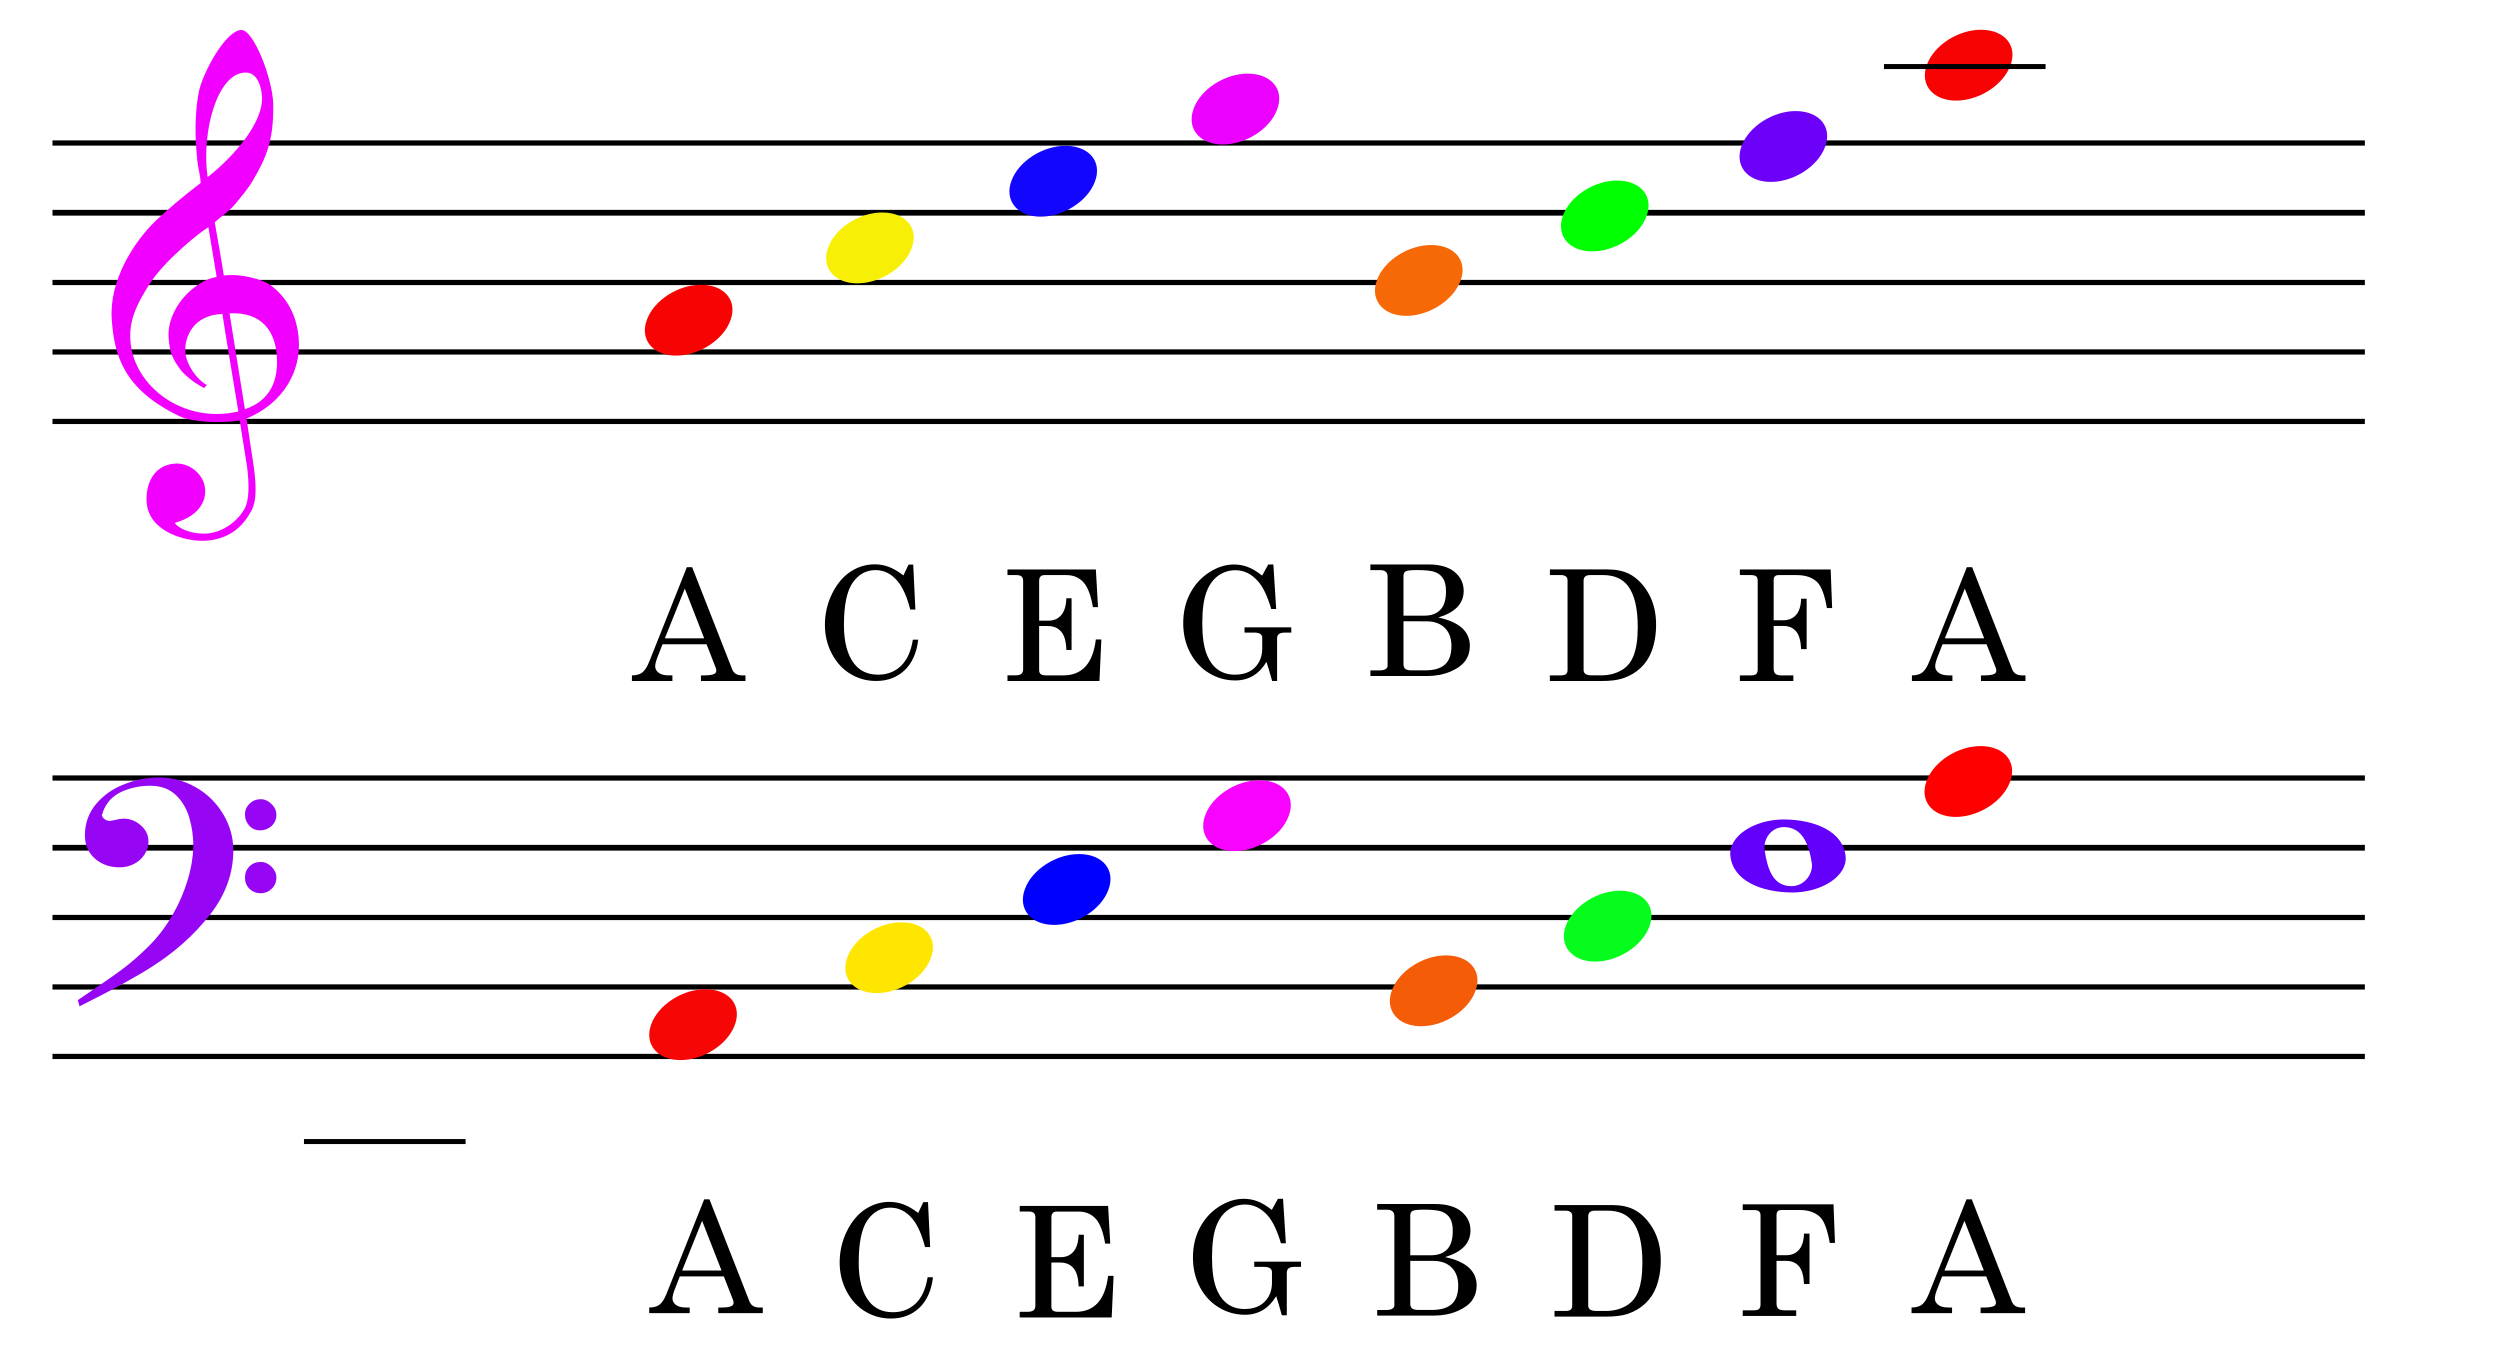 <?xml version="1.0" encoding="utf-8"?>
<!-- Generator: Adobe Illustrator 13.0.0, SVG Export Plug-In . SVG Version: 6.00 Build 14948)  -->
<!DOCTYPE svg PUBLIC "-//W3C//DTD SVG 1.0//EN" "http://www.w3.org/TR/2001/REC-SVG-20010904/DTD/svg10.dtd">
<svg version="1.0" id="Layer_1" xmlns="http://www.w3.org/2000/svg" xmlns:xlink="http://www.w3.org/1999/xlink" x="0px" y="0px"
	 width="500px" height="270px" viewBox="0 0 500 270" enable-background="new 0 0 500 270" xml:space="preserve">
<g id="Layer_1_1_">
</g>
<g id="Layer_2">
	<g id="Layer_2_1_">
		<g>
			<path d="M10.499,29.123v-1.044h462.473v1.044H10.499z M10.499,43.125v-1.153h462.473v1.153H10.499z M10.499,57.02v-1.044h462.473
				v1.044H10.499z M10.499,70.914V69.87h462.473v1.044H10.499z M10.499,84.809v-1.042h462.473v1.042H10.499z"/>
			<path fill="#F200FF" d="M35.969,83.271C24.656,77.888,22.844,70.97,22.35,63.884c-0.55-7.688,4.339-15.486,8.896-19.825
				c2.636-2.471,5.492-4.887,8.898-7.468c-0.111-1.922-0.55-2.692-0.77-5.437c-0.055-1.153-0.769-6.535,0.384-12.741
				C40.472,14.732,45.086,6.056,48.271,6c2.472-0.055,6.261,9.832,6.372,14.774c0.164,7.634-1.647,11.093-3.9,15.047
				c-1.153,1.978-2.361,3.351-3.625,4.889c-1.317,1.592-2.8,2.525-4.173,3.734c0,0,1.758,9.939,1.812,10.654
				c3.515-0.439,7.798,0.821,9.337,1.922c3.898,2.91,5.381,6.92,5.656,10.818c0.495,6.205-2.911,12.741-10.435,15.872
				c0,0,1.153,7.907,1.428,9.556c0.604,4.336,0.495,7.084-0.439,8.84c-1.592,2.966-4.173,5.711-9.171,6.043
				c-3.845,0.218-11.424-1.701-11.808-7.745c-0.221-3.57,1.373-7.413,5.71-7.687c2.636-0.22,5.767,1.977,5.986,5.106
				c0.22,2.692-1.537,5.493-6.095,6.756c0.714,0.989,2.855,2.146,5.931,2.146c3.185,0,6.479-2.146,8.073-4.998
				c0.989-1.867,0.878-5.219,0.495-8.293c-0.166-1.045-1.483-9.337-1.483-9.337C43.878,84.755,38.275,84.369,35.969,83.271z
				 M37.067,70.256c0.109,2.635,2.306,5.712,4.337,6.754c-0.273,0.166-0.548,0.605-0.548,0.605c-2.253-1.1-4.175-2.91-4.669-3.57
				c-1.592-2.14-2.251-3.349-2.471-6.59c-0.219-3.021,1.428-7.083,5.107-9.94c1.922-1.428,2.856-1.758,4.503-2.142l-1.647-9.94
				c-1.703,0.987-8.732,6.646-11.697,11.258c-2.636,4.12-4.229,7.415-3.9,11.479c0.659,9.172,10.709,16.696,21.583,14.115
				c0,0-3.24-19.497-3.187-19.497C38.495,63.005,36.902,67.62,37.067,70.256z M41.517,35.439
				c4.778-3.734,11.258-10.765,10.874-16.202c-0.109-1.701-0.823-4.777-3.295-4.723C43.438,14.569,40.251,26.375,41.517,35.439z
				 M48.985,81.844c6.317-2.142,6.592-7.579,6.372-10.82c-0.221-2.69-1.428-8.733-9.448-8.347L48.985,81.844z"/>
			<g>
				<path fill="#00FF18" d="M-203.6-131.262c4.669,0.055,7.25,3.243,5.767,7.14c-1.428,3.955-6.371,7.086-10.984,7.029
					c-4.612-0.052-7.193-3.295-5.712-7.191C-213.101-128.185-208.212-131.314-203.6-131.262z"/>
				<g>
					<path d="M-217.148-102.113h11.524c1.709,0,3.163,0.303,4.359,0.905c1.488,0.763,2.752,2.036,3.793,3.815
						c1.039,1.781,1.562,3.887,1.562,6.32c0,2.012-0.313,3.825-0.935,5.434c-0.473,1.238-1.2,2.32-2.181,3.244
						c-0.98,0.925-2.174,1.617-3.582,2.083c-1.056,0.34-2.464,0.513-4.224,0.513h-10.316v-1.126h2.117
						c0.537,0,0.905-0.085,1.113-0.253c0.208-0.174,0.31-0.439,0.31-0.803V-99.96c0-0.312-0.11-0.561-0.332-0.748
						c-0.225-0.186-0.531-0.277-0.923-0.277h-2.285V-102.113z M-209.088-100.984c-0.454,0-0.788,0.096-1.006,0.287
						c-0.216,0.188-0.323,0.476-0.323,0.859v17.811c0,0.36,0.125,0.637,0.377,0.819c0.251,0.187,0.681,0.28,1.284,0.28h1.904
						c1.703,0,3.191-0.438,4.471-1.312c0.836-0.584,1.47-1.404,1.904-2.463c0.593-1.428,0.892-3.398,0.892-5.915
						c0-3.724-0.649-6.45-1.949-8.18c-1.108-1.461-2.781-2.188-5.017-2.188h-2.537V-100.984z"/>
				</g>
			</g>
			<g>
				<path fill="#0C00FF" d="M-169.874-138.209c4.667,0.056,7.249,3.24,5.765,7.14c-1.426,3.954-6.37,7.084-10.982,7.031
					c-4.614-0.055-7.195-3.295-5.712-7.193C-179.375-135.133-174.488-138.264-169.874-138.209z"/>
				<g>
					<path d="M-181.599-102.113h17.672l0.429,7.536h-1.019c-0.402-2.378-1.039-4.04-1.909-4.985c-0.87-0.947-2.003-1.42-3.399-1.42
						h-4.374c-0.352,0-0.617,0.097-0.8,0.287c-0.181,0.189-0.271,0.481-0.271,0.875v7.955h1.916c1.027,0,1.857-0.367,2.495-1.101
						c0.639-0.731,0.984-1.859,1.034-3.377h1.044v10.325h-1.044c-0.05-1.707-0.4-2.928-1.049-3.666
						c-0.649-0.741-1.532-1.109-2.646-1.109h-1.75v8.873c0,0.323,0.109,0.568,0.325,0.742c0.216,0.171,0.575,0.253,1.078,0.253
						h3.454c3.753,0,5.913-2.396,6.486-7.187h1.1l-0.377,8.312H-181.6v-1.126h1.523c0.593,0,1.011-0.104,1.252-0.309
						c0.24-0.207,0.362-0.504,0.362-0.897V-99.82c0-0.395-0.107-0.685-0.318-0.875c-0.211-0.192-0.541-0.287-0.996-0.287h-1.823
						L-181.599-102.113L-181.599-102.113z"/>
				</g>
			</g>
			<g>
				<path fill="#8F00FF" d="M-135.809-145.156c4.669,0.055,7.25,3.241,5.767,7.14c-1.428,3.954-6.371,7.084-10.984,7.029
					c-4.612-0.053-7.193-3.295-5.712-7.191C-145.312-142.081-140.421-145.21-135.809-145.156z"/>
				<g>
					<path d="M-147.085-102.113h18.153l0.297,7.723h-1.046c-0.466-2.655-1.115-4.387-1.951-5.191c-0.958-0.936-2.324-1.4-4.099-1.4
						h-3.583c-0.354,0-0.608,0.082-0.772,0.248c-0.161,0.166-0.242,0.414-0.242,0.748v8.043h1.919c1.067,0,1.919-0.352,2.552-1.056
						c0.634-0.706,0.976-1.79,1.027-3.26h1.1v10.083h-1.1c-0.07-1.668-0.412-2.855-1.027-3.57c-0.613-0.712-1.466-1.068-2.552-1.068
						h-1.919v8.521c0,0.503,0.121,0.858,0.362,1.063c0.241,0.209,0.66,0.312,1.253,0.312h2.325v1.123h-10.698v-1.127h2.288
						c0.461,0,0.79-0.093,0.984-0.277c0.196-0.186,0.293-0.493,0.293-0.913v-17.758c0-0.398-0.103-0.688-0.309-0.857
						c-0.206-0.174-0.565-0.256-1.076-0.256h-2.181L-147.085-102.113L-147.085-102.113z"/>
				</g>
			</g>
			<g>
				<g>
					<path fill="#EC06F9" d="M-104.35-153.082c6.096,0.055,11.863,2.361,12.303,7.47c0.33,3.736-4.613,7.138-10.71,7.138
						c-6.151-0.054-11.861-2.306-12.354-7.411C-115.441-149.678-110.448-153.082-104.35-153.082z M-102.869-139.736
						c2.637,0,4.34-2.529,4.064-4.559c-0.605-4.009-1.979-7.25-5.604-7.25c-2.637,0-4.173,2.581-3.843,4.612
						C-107.645-142.922-106.491-139.736-102.869-139.736z"/>
				</g>
				<g>
					<path d="M-98.24-100.886l1.229-2.222h1.021l0.562,8.903h-0.991c-0.751-2.562-1.64-4.416-2.66-5.562
						c-1.302-1.461-2.795-2.188-4.479-2.188c-1.291,0-2.449,0.367-3.471,1.103c-1.023,0.731-1.809,1.832-2.354,3.298
						c-0.547,1.464-0.819,3.53-0.819,6.188c0,2.582,0.272,4.601,0.821,6.054c0.546,1.457,1.302,2.529,2.264,3.218
						c0.965,0.686,2.096,1.03,3.391,1.03c1.756,0,3.114-0.492,4.074-1.475c0.959-0.982,1.438-2.254,1.438-3.812v-2.092
						c0-0.332-0.13-0.588-0.386-0.769c-0.258-0.179-0.68-0.271-1.262-0.271h-1.893v-1.045h9.357v1.045h-1.268
						c-0.564,0-0.969,0.101-1.211,0.295s-0.361,0.479-0.361,0.854v8.532h-0.992c-0.359-1.327-0.737-2.604-1.129-3.821
						c-0.754,1.237-1.649,2.165-2.691,2.784c-1.04,0.616-2.219,0.928-3.537,0.928c-1.88,0-3.624-0.479-5.227-1.446
						c-1.604-0.967-2.871-2.324-3.801-4.08c-0.93-1.754-1.396-3.737-1.396-5.949c0-2.223,0.468-4.213,1.401-5.973
						c0.934-1.759,2.211-3.156,3.832-4.192c1.623-1.037,3.262-1.552,4.92-1.552c0.942,0,1.844,0.158,2.705,0.476
						C-100.3-102.314-99.328-101.732-98.24-100.886z"/>
				</g>
			</g>
			<g>
				<path fill="#F70303" d="M140.312,56.952c4.668,0.054,7.25,3.24,5.764,7.138c-1.43,3.956-6.369,7.086-10.98,7.031
					c-4.613-0.055-7.193-3.295-5.711-7.195C130.812,60.027,135.697,56.895,140.312,56.952z"/>
				<g>
					<path d="M137.374,113.434h1.056l7.993,20.404c0.323,0.821,0.979,1.235,1.976,1.235h0.695v1.126h-8.904v-1.126h0.711
						c0.928,0,1.578-0.101,1.967-0.302c0.259-0.142,0.393-0.355,0.393-0.646c0-0.172-0.033-0.354-0.105-0.543l-1.844-4.73H132.5
						l-1.052,2.713c-0.273,0.723-0.409,1.298-0.409,1.716c0,0.493,0.229,0.916,0.688,1.266c0.459,0.353,1.125,0.526,2.002,0.526
						h0.754v1.128h-8.099v-1.126c0.867,0,1.554-0.188,2.06-0.562c0.502-0.378,0.965-1.094,1.391-2.148L137.374,113.434z
						 M136.959,117.721l-3.996,9.951h7.877L136.959,117.721z"/>
				</g>
			</g>
			<g>
				<path fill="#F76806" d="M286.334,49.005c4.671,0.054,7.252,3.24,5.767,7.138c-1.428,3.955-6.372,7.083-10.979,7.031
					c-4.611-0.056-7.194-3.295-5.717-7.195C276.837,52.08,281.724,48.95,286.334,49.005z"/>
				<g>
					<path d="M274.075,112.887h11.613c2.279,0,4.025,0.504,5.235,1.508c1.211,1.006,1.814,2.266,1.814,3.783
						c0,1.266-0.422,2.34-1.267,3.225c-0.845,0.885-2.112,1.582-3.813,2.095c2.104,0.442,3.682,1.14,4.735,2.093
						c1.052,0.952,1.579,2.152,1.579,3.602c0,1.107-0.302,2.089-0.896,2.942c-0.6,0.856-1.594,1.581-2.98,2.175
						c-1.395,0.597-2.971,0.894-4.742,0.894H274.08v-1.127h1.84c0.553,0,0.96-0.091,1.213-0.271
						c0.255-0.179,0.384-0.388,0.384-0.615v-17.887c0-0.423-0.124-0.744-0.377-0.959c-0.25-0.218-0.613-0.324-1.103-0.324h-1.961
						L274.075,112.887L274.075,112.887z M280.698,123.13h4.236c1.302,0,2.336-0.38,3.108-1.14c0.771-0.76,1.156-2.01,1.156-3.742
						c0-1.07-0.187-1.906-0.549-2.507c-0.369-0.604-0.9-1.038-1.606-1.317c-0.7-0.273-1.91-0.41-3.638-0.41
						c-1.222,0-1.976,0.086-2.271,0.26c-0.292,0.178-0.438,0.482-0.438,0.925V123.13L280.698,123.13L280.698,123.13z
						 M280.698,124.257v8.608c0,0.402,0.117,0.703,0.355,0.904s0.664,0.302,1.277,0.302h2.706c1.793,0,3.113-0.392,3.972-1.183
						s1.282-2.021,1.282-3.691c0-1.529-0.441-2.734-1.324-3.615c-0.891-0.881-2.111-1.322-3.676-1.322L280.698,124.257
						L280.698,124.257z"/>
				</g>
			</g>
			<g>
				<path fill="#F7F006" d="M176.566,42.497c4.67,0.053,7.252,3.24,5.766,7.138c-1.428,3.956-6.366,7.084-10.981,7.031
					c-4.612-0.055-7.188-3.295-5.708-7.195C167.062,45.572,171.955,42.441,176.566,42.497z"/>
				<g>
					<path d="M180.687,115.08l1.021-2.157h0.938l0.429,8.981h-1.019c-0.664-2.541-1.495-4.416-2.498-5.62
						c-1.243-1.511-2.729-2.263-4.454-2.263c-1.867,0-3.388,0.836-4.562,2.509c-1.175,1.672-1.756,4.503-1.756,8.493
						c0,3.355,0.675,5.912,2.021,7.679c1.146,1.492,2.752,2.235,4.817,2.235c1.81,0,3.326-0.58,4.55-1.741
						c1.225-1.162,2.022-2.914,2.396-5.259h1.072c-0.312,2.654-1.223,4.691-2.729,6.119c-1.508,1.428-3.409,2.14-5.698,2.14
						c-1.857,0-3.563-0.468-5.114-1.402c-1.555-0.937-2.795-2.278-3.726-4.034c-0.93-1.757-1.396-3.681-1.396-5.769
						c0-2.222,0.479-4.308,1.438-6.259c0.964-1.948,2.188-3.413,3.687-4.397c1.495-0.979,3.104-1.468,4.835-1.468
						c0.964,0,1.896,0.169,2.805,0.502C178.642,113.701,179.625,114.277,180.687,115.08z"/>
				</g>
			</g>
			<g>
				<path fill="#00FF00" d="M323.536,36.107c4.666,0.056,7.247,3.242,5.762,7.14c-1.426,3.954-6.372,7.084-10.979,7.029
					c-4.613-0.054-7.192-3.295-5.711-7.193C314.033,39.183,318.92,36.052,323.536,36.107z"/>
				<g>
					<path d="M309.984,113.885h11.521c1.708,0,3.164,0.303,4.361,0.905c1.484,0.763,2.753,2.037,3.792,3.815
						c1.039,1.779,1.559,3.888,1.559,6.32c0,2.012-0.312,3.825-0.935,5.434c-0.473,1.238-1.198,2.32-2.184,3.246
						c-0.979,0.923-2.178,1.615-3.584,2.081c-1.055,0.342-2.466,0.516-4.224,0.516h-10.319v-1.126h2.118
						c0.535,0,0.903-0.085,1.111-0.255c0.204-0.174,0.309-0.437,0.309-0.799v-17.98c0-0.312-0.104-0.559-0.329-0.746
						c-0.224-0.186-0.529-0.279-0.925-0.279h-2.284L309.984,113.885L309.984,113.885z M318.046,115.014
						c-0.456,0-0.788,0.096-1.006,0.286c-0.217,0.188-0.323,0.476-0.323,0.86v17.809c0,0.361,0.125,0.637,0.379,0.821
						c0.252,0.187,0.684,0.28,1.283,0.28h1.902c1.703,0,3.189-0.438,4.474-1.312c0.834-0.584,1.466-1.404,1.897-2.463
						c0.598-1.428,0.896-3.398,0.896-5.914c0-3.724-0.646-6.451-1.948-8.181c-1.104-1.461-2.779-2.187-5.019-2.187L318.046,115.014
						L318.046,115.014z"/>
				</g>
			</g>
			<g>
				<path fill="#1206FF" d="M213.223,29.162c4.667,0.056,7.248,3.24,5.769,7.14c-1.432,3.954-6.37,7.084-10.984,7.029
					c-4.611-0.055-7.188-3.295-5.71-7.193C203.72,32.238,208.608,29.107,213.223,29.162z"/>
				<g>
					<path d="M201.497,113.887h17.674l0.43,7.536h-1.021c-0.4-2.378-1.036-4.04-1.907-4.985c-0.87-0.947-2.001-1.42-3.397-1.42
						h-4.371c-0.354,0-0.619,0.097-0.805,0.287c-0.181,0.189-0.27,0.481-0.27,0.875v7.955h1.914c1.023,0,1.854-0.367,2.494-1.101
						c0.64-0.731,0.979-1.859,1.031-3.377h1.045v10.325h-1.045c-0.05-1.707-0.396-2.928-1.047-3.666
						c-0.646-0.741-1.531-1.109-2.646-1.109h-1.747v8.873c0,0.323,0.104,0.568,0.321,0.742c0.22,0.171,0.576,0.253,1.078,0.253
						h3.455c3.752,0,5.911-2.396,6.484-7.187h1.102l-0.379,8.312h-18.396v-1.126h1.524c0.596,0,1.012-0.104,1.25-0.309
						c0.24-0.207,0.361-0.504,0.361-0.897V116.18c0-0.395-0.104-0.685-0.314-0.875c-0.213-0.192-0.543-0.287-0.994-0.287h-1.825
						L201.497,113.887L201.497,113.887z"/>
				</g>
			</g>
			<g>
				<path fill="#6C00F9" d="M359.252,22.215c4.668,0.055,7.249,3.24,5.766,7.14c-1.428,3.954-6.372,7.084-10.984,7.029
					c-4.608-0.056-7.188-3.295-5.71-7.193C349.751,25.29,354.638,22.16,359.252,22.215z"/>
				<g>
					<path d="M347.978,113.887h18.154l0.295,7.723h-1.046c-0.462-2.655-1.111-4.387-1.95-5.191c-0.961-0.936-2.325-1.4-4.097-1.4
						h-3.588c-0.354,0-0.608,0.082-0.771,0.248s-0.243,0.414-0.243,0.748v8.043h1.918c1.065,0,1.917-0.352,2.555-1.056
						c0.633-0.706,0.974-1.79,1.021-3.26h1.104v10.083h-1.104c-0.07-1.668-0.409-2.855-1.021-3.57
						c-0.61-0.712-1.471-1.068-2.555-1.068h-1.918v8.521c0,0.503,0.117,0.858,0.362,1.063c0.243,0.209,0.662,0.312,1.252,0.312
						h2.324v1.123h-10.697v-1.127h2.289c0.463,0,0.788-0.093,0.985-0.277c0.189-0.186,0.292-0.493,0.292-0.913v-17.758
						c0-0.398-0.104-0.688-0.312-0.857c-0.204-0.174-0.562-0.256-1.075-0.256h-2.181v-1.127h0.003v-0.002h0.004V113.887
						L347.978,113.887z"/>
				</g>
			</g>
			<g>
				<path fill="#EC00FF" d="M249.666,14.73c4.668,0.055,7.25,3.241,5.77,7.14c-1.432,3.954-6.371,7.084-10.985,7.029
					c-4.612-0.053-7.191-3.295-5.71-7.193C240.162,17.806,245.05,14.675,249.666,14.73z"/>
				<g>
					<path d="M252.425,115.114l1.229-2.222h1.02l0.562,8.903h-0.992c-0.752-2.562-1.636-4.416-2.659-5.562
						c-1.303-1.461-2.796-2.188-4.479-2.188c-1.292,0-2.452,0.367-3.473,1.103c-1.021,0.731-1.809,1.832-2.354,3.298
						c-0.545,1.464-0.821,3.53-0.821,6.188c0,2.582,0.273,4.601,0.823,6.054c0.544,1.457,1.302,2.529,2.264,3.218
						c0.964,0.686,2.1,1.03,3.395,1.03c1.755,0,3.108-0.492,4.07-1.475c0.96-0.982,1.438-2.254,1.438-3.812v-2.092
						c0-0.332-0.126-0.588-0.386-0.769c-0.256-0.179-0.684-0.271-1.266-0.271h-1.894v-1.045h9.357v1.045h-1.269
						c-0.562,0-0.969,0.101-1.211,0.295c-0.244,0.194-0.363,0.479-0.363,0.854v8.532h-0.988c-0.36-1.327-0.737-2.604-1.129-3.821
						c-0.754,1.237-1.648,2.165-2.688,2.784c-1.04,0.616-2.221,0.928-3.54,0.928c-1.881,0-3.62-0.479-5.229-1.446
						c-1.604-0.967-2.868-2.324-3.803-4.08c-0.93-1.754-1.396-3.737-1.396-5.949c0-2.223,0.467-4.213,1.396-5.973
						c0.938-1.759,2.214-3.156,3.835-4.192c1.617-1.037,3.262-1.552,4.914-1.552c0.947,0,1.85,0.158,2.705,0.476
						C250.369,113.686,251.339,114.268,252.425,115.114z"/>
				</g>
			</g>
			<g>
				<path fill="#F7E608" d="M-238.589-121.73c4.667,0.054,7.249,3.24,5.766,7.138c-1.428,3.957-6.371,7.088-10.984,7.03
					c-4.614-0.054-7.192-3.295-5.71-7.192C-248.092-118.652-243.203-121.786-238.589-121.73z"/>
				<g>
					<path d="M-234.47-100.92l1.022-2.157h0.938l0.429,8.981h-1.019c-0.666-2.541-1.495-4.416-2.498-5.62
						c-1.247-1.511-2.73-2.263-4.456-2.263c-1.867,0-3.387,0.836-4.561,2.509c-1.175,1.672-1.758,4.503-1.758,8.493
						c0,3.355,0.676,5.912,2.018,7.679c1.146,1.492,2.753,2.235,4.822,2.235c1.809,0,3.325-0.58,4.549-1.741
						c1.223-1.162,2.024-2.914,2.396-5.259h1.073c-0.312,2.654-1.22,4.691-2.729,6.119c-1.508,1.428-3.409,2.14-5.698,2.14
						c-1.86,0-3.565-0.468-5.117-1.402c-1.55-0.937-2.795-2.278-3.724-4.034c-0.929-1.757-1.395-3.681-1.395-5.769
						c0-2.222,0.479-4.308,1.438-6.259c0.96-1.948,2.187-3.413,3.684-4.397c1.494-0.979,3.107-1.468,4.835-1.468
						c0.963,0,1.896,0.169,2.8,0.502C-236.515-102.299-235.532-101.723-234.47-100.92z"/>
				</g>
				<line fill="none" stroke="#000000" x1="-257.206" y1="-114.688" x2="-224.885" y2="-114.688"/>
			</g>
			<g>
				<path d="M-226.159-100.975v0.832h-1.067v2.102h-0.969v-2.102h-3.367v-0.752l3.691-5.268h0.645v5.186h1.067V-100.975z
					 M-228.196-100.975v-3.949l-2.792,3.949H-228.196z"/>
			</g>
			<g>
				<path d="M-89.486-100.975v0.832h-1.068v2.102h-0.967v-2.102h-3.369v-0.752l3.691-5.268h0.645v5.186h1.068V-100.975z
					 M-91.521-100.975v-3.949l-2.791,3.949H-91.521z"/>
			</g>
			<g>
				<path d="M-121.938-100.975v0.832h-1.069v2.102h-0.967v-2.102h-3.367v-0.752l3.689-5.268h0.646v5.186h1.069L-121.938-100.975
					L-121.938-100.975z M-123.973-100.975v-3.949l-2.792,3.949H-123.973z"/>
			</g>
			<g>
				<path d="M-157.823-100.975v0.832h-1.068v2.102h-0.967v-2.102h-3.367v-0.752l3.689-5.268h0.645v5.186h1.068V-100.975z
					 M-159.858-100.975v-3.949l-2.792,3.949H-159.858z"/>
			</g>
			<g>
				<path d="M-191.99-100.975v0.832h-1.067v2.102h-0.969v-2.102h-3.367v-0.752l3.69-5.268h0.646v5.186h1.067V-100.975z
					 M-194.026-100.975v-3.949l-2.792,3.949H-194.026z"/>
			</g>
			<g>
				<path fill="#F70303" d="M396.312,5.952c4.668,0.054,7.25,3.24,5.764,7.138c-1.43,3.956-6.369,7.086-10.98,7.031
					c-4.612-0.055-7.192-3.295-5.711-7.195C386.812,9.027,391.697,5.895,396.312,5.952z"/>
				<g>
					<path d="M393.374,113.434h1.056l7.993,20.404c0.323,0.821,0.979,1.235,1.977,1.235h0.694v1.126h-8.903v-1.126h0.711
						c0.928,0,1.578-0.101,1.967-0.302c0.259-0.143,0.393-0.355,0.393-0.646c0-0.172-0.032-0.354-0.104-0.543l-1.844-4.73H388.5
						l-1.052,2.713c-0.273,0.724-0.409,1.299-0.409,1.717c0,0.492,0.229,0.916,0.688,1.266c0.459,0.354,1.125,0.526,2.003,0.526
						h0.754v1.128h-8.101v-1.126c0.867,0,1.556-0.188,2.062-0.562c0.502-0.379,0.965-1.095,1.391-2.148L393.374,113.434z
						 M392.959,117.721l-3.996,9.951h7.877L392.959,117.721z"/>
				</g>
			</g>
			<line fill="none" stroke="#000000" x1="376.794" y1="13.311" x2="409.115" y2="13.311"/>
		</g>
		<g>
			<path d="M10.499,156.125v-1.044h462.473v1.044H10.499z M10.499,170.125v-1.152h462.473v1.152H10.499z M10.499,184.02v-1.043
				h462.473v1.043H10.499z M10.499,197.914v-1.044h462.473v1.044H10.499z M10.499,211.809v-1.043h462.473v1.043H10.499z"/>
			<path fill="#5406FF" d="M-193.6-16.262c4.669,0.055,7.25,3.242,5.767,7.14c-1.428,3.955-6.371,7.086-10.984,7.028
				c-4.612-0.053-7.193-3.295-5.712-7.191C-203.101-13.186-198.212-16.314-193.6-16.262z"/>
			<path fill="#8800FF" d="M-159.874-23.209c4.667,0.057,7.249,3.238,5.765,7.141c-1.426,3.953-6.37,7.084-10.982,7.029
				c-4.614-0.055-7.195-3.295-5.712-7.193C-169.375-20.134-164.488-23.266-159.874-23.209z"/>
			<g>
				<g>
					<path d="M310.917,241.011h11.522c1.709,0,3.164,0.301,4.359,0.903c1.484,0.764,2.752,2.037,3.791,3.813
						c1.041,1.78,1.562,3.89,1.562,6.32c0,2.011-0.312,3.821-0.937,5.434c-0.476,1.237-1.199,2.317-2.183,3.243
						c-0.979,0.923-2.176,1.617-3.584,2.083c-1.054,0.339-2.465,0.515-4.224,0.515h-10.317v-1.13h2.118
						c0.538,0,0.903-0.084,1.112-0.255c0.205-0.171,0.309-0.438,0.309-0.801v-17.975c0-0.312-0.105-0.56-0.332-0.748
						c-0.223-0.184-0.527-0.275-0.921-0.275h-2.284v-1.126L310.917,241.011L310.917,241.011z M318.975,242.135
						c-0.455,0-0.787,0.098-1.007,0.287c-0.217,0.188-0.322,0.478-0.322,0.859v17.811c0,0.361,0.124,0.636,0.379,0.82
						c0.252,0.188,0.682,0.278,1.284,0.278h1.901c1.698,0,3.188-0.438,4.473-1.312c0.834-0.586,1.468-1.403,1.903-2.463
						c0.594-1.429,0.892-3.397,0.892-5.916c0-3.727-0.647-6.447-1.95-8.179c-1.109-1.464-2.778-2.188-5.017-2.188L318.975,242.135
						L318.975,242.135z"/>
				</g>
				<path fill="#06FC1D" d="M324.115,178.147c4.669,0.056,7.252,3.241,5.766,7.138c-1.428,3.957-6.37,7.086-10.979,7.032
					c-4.612-0.055-7.192-3.296-5.715-7.194C314.614,181.225,319.505,178.092,324.115,178.147z"/>
			</g>
			<g>
				<g>
					<path d="M203.95,241.185h17.672l0.43,7.534h-1.021c-0.398-2.379-1.035-4.038-1.907-4.987c-0.87-0.944-2.001-1.419-3.397-1.419
						h-4.373c-0.353,0-0.615,0.098-0.801,0.286c-0.183,0.19-0.271,0.481-0.271,0.877v7.954h1.913c1.025,0,1.854-0.367,2.498-1.104
						c0.636-0.731,0.979-1.856,1.029-3.38h1.049v10.326h-1.049c-0.051-1.706-0.396-2.93-1.05-3.667
						c-0.646-0.738-1.526-1.104-2.646-1.104h-1.75v8.873c0,0.319,0.104,0.564,0.324,0.737c0.215,0.172,0.57,0.254,1.072,0.254h3.458
						c3.751,0,5.911-2.396,6.486-7.188h1.101l-0.38,8.313h-18.396v-1.128h1.523c0.596,0,1.012-0.104,1.25-0.309
						c0.242-0.205,0.361-0.506,0.361-0.897v-17.688c0-0.396-0.105-0.685-0.316-0.877c-0.213-0.188-0.541-0.284-0.992-0.284h-1.824
						L203.95,241.185L203.95,241.185z"/>
				</g>
				<path fill="#0000FF" d="M215.915,170.812c4.67,0.054,7.251,3.24,5.764,7.139c-1.428,3.957-6.365,7.088-10.979,7.03
					c-4.614-0.054-7.188-3.295-5.708-7.192C206.412,173.89,211.304,170.758,215.915,170.812z"/>
			</g>
			<g>
				<g>
					<path d="M254.362,241.978l1.227-2.223h1.021l0.562,8.901h-0.986c-0.751-2.562-1.642-4.416-2.66-5.562
						c-1.304-1.458-2.796-2.188-4.479-2.188c-1.292,0-2.452,0.365-3.471,1.102c-1.024,0.73-1.809,1.834-2.354,3.299
						c-0.547,1.466-0.818,3.532-0.818,6.188c0,2.582,0.271,4.603,0.818,6.058c0.55,1.456,1.306,2.524,2.268,3.218
						c0.962,0.688,2.095,1.03,3.389,1.03c1.757,0,3.115-0.492,4.076-1.479c0.96-0.979,1.438-2.252,1.438-3.811v-2.094
						c0-0.332-0.128-0.586-0.389-0.771c-0.259-0.182-0.681-0.271-1.264-0.271h-1.891v-1.045h9.354v1.045h-1.271
						c-0.563,0-0.971,0.104-1.21,0.296c-0.241,0.192-0.362,0.479-0.362,0.853v8.534h-0.992c-0.354-1.327-0.731-2.604-1.126-3.819
						c-0.753,1.233-1.652,2.164-2.688,2.783c-1.041,0.615-2.224,0.93-3.54,0.93c-1.884,0-3.62-0.481-5.229-1.446
						c-1.603-0.968-2.869-2.325-3.801-4.079c-0.929-1.758-1.396-3.738-1.396-5.95c0-2.226,0.47-4.214,1.401-5.976
						c0.932-1.76,2.212-3.153,3.833-4.191c1.619-1.034,3.258-1.55,4.917-1.55c0.945,0,1.844,0.157,2.705,0.475
						C252.304,240.549,253.275,241.131,254.362,241.978z"/>
				</g>
				<path fill="#F803FF" d="M251.98,156.051c4.667,0.057,7.248,3.238,5.764,7.141c-1.428,3.953-6.37,7.084-10.979,7.03
					c-4.614-0.056-7.192-3.297-5.711-7.192C242.478,159.125,247.366,155.994,251.98,156.051z"/>
			</g>
			<g>
				<path d="M-239.936,11.868h17.673l0.429,7.534h-1.021c-0.399-2.379-1.036-4.038-1.907-4.987c-0.87-0.944-2.001-1.419-3.397-1.419
					h-4.374c-0.352,0-0.619,0.098-0.8,0.286c-0.183,0.19-0.271,0.481-0.271,0.877v7.954h1.916c1.025,0,1.857-0.367,2.492-1.104
					c0.64-0.732,0.982-1.857,1.036-3.38h1.046v10.326h-1.046c-0.05-1.706-0.401-2.929-1.047-3.667
					c-0.65-0.738-1.532-1.105-2.648-1.105h-1.75v8.873c0,0.32,0.107,0.565,0.322,0.738c0.22,0.172,0.578,0.254,1.081,0.254h3.456
					c3.751,0,5.912-2.396,6.485-7.188h1.101l-0.377,8.313h-18.401v-1.128h1.527c0.593,0,1.011-0.104,1.25-0.309
					c0.241-0.205,0.362-0.506,0.362-0.897V14.152c0-0.396-0.105-0.685-0.317-0.877c-0.211-0.189-0.543-0.285-0.995-0.285h-1.825
					V11.868L-239.936,11.868z"/>
			</g>
			<g>
				<g>
					<path d="M393.298,239.868h1.056l7.995,20.403c0.321,0.823,0.979,1.232,1.978,1.232h0.692v1.128h-8.901v-1.128h0.711
						c0.926,0,1.579-0.104,1.965-0.302c0.258-0.144,0.392-0.354,0.392-0.646c0-0.171-0.031-0.354-0.104-0.543l-1.843-4.729h-8.812
						l-1.053,2.712c-0.272,0.722-0.408,1.297-0.408,1.716c0,0.492,0.232,0.915,0.688,1.269c0.459,0.353,1.126,0.523,2.001,0.523
						h0.755v1.128h-8.103v-1.127c0.866,0,1.558-0.188,2.061-0.562c0.504-0.377,0.969-1.092,1.393-2.147L393.298,239.868z
						 M392.884,244.154l-3.995,9.953h7.877L392.884,244.154z"/>
				</g>
				<path fill="#FF0000" d="M396.244,149.215c4.666,0.057,7.249,3.241,5.766,7.141c-1.428,3.953-6.372,7.084-10.98,7.029
					c-4.612-0.055-7.191-3.296-5.712-7.191C386.74,152.291,391.629,149.16,396.244,149.215z"/>
			</g>
			<g>
				<path d="M-204.943,11.868h18.153l0.296,7.723h-1.045c-0.464-2.655-1.113-4.39-1.951-5.192c-0.96-0.936-2.325-1.399-4.098-1.399
					h-3.586c-0.352,0-0.608,0.083-0.771,0.249c-0.161,0.166-0.242,0.414-0.242,0.746v8.047h1.917c1.066,0,1.917-0.354,2.551-1.059
					c0.632-0.707,0.974-1.791,1.026-3.26h1.103v10.082h-1.101c-0.07-1.668-0.409-2.854-1.025-3.57
					c-0.61-0.711-1.467-1.065-2.551-1.065h-1.917v8.521c0,0.504,0.117,0.856,0.362,1.063c0.243,0.207,0.661,0.312,1.252,0.312h2.325
					v1.123h-10.698v-1.127h2.289c0.463,0,0.788-0.094,0.984-0.276c0.195-0.187,0.292-0.493,0.292-0.915V14.12
					c0-0.397-0.101-0.688-0.309-0.858c-0.205-0.173-0.563-0.255-1.076-0.255h-2.18v-1.128h0.001L-204.943,11.868L-204.943,11.868z"
					/>
			</g>
			<g>
				<path d="M-155.451,14.089l1.229-2.223h1.019l0.563,8.901h-0.992c-0.751-2.562-1.636-4.416-2.66-5.562
					c-1.302-1.458-2.796-2.188-4.479-2.188c-1.292,0-2.452,0.366-3.469,1.102c-1.024,0.73-1.807,1.834-2.353,3.299
					c-0.545,1.466-0.821,3.532-0.821,6.188c0,2.582,0.273,4.602,0.823,6.057c0.546,1.458,1.302,2.525,2.266,3.218
					c0.962,0.688,2.093,1.03,3.389,1.03c1.757,0,3.114-0.492,4.073-1.479c0.96-0.979,1.438-2.252,1.438-3.811v-2.094
					c0-0.332-0.125-0.586-0.385-0.77c-0.256-0.182-0.681-0.271-1.262-0.271h-1.894v-1.045h9.357v1.045h-1.267
					c-0.565,0-0.969,0.104-1.21,0.296c-0.245,0.192-0.364,0.479-0.364,0.853v8.534h-0.991c-0.362-1.327-0.739-2.604-1.128-3.819
					c-0.75,1.233-1.651,2.164-2.69,2.783c-1.039,0.615-2.221,0.93-3.54,0.93c-1.88,0-3.62-0.482-5.226-1.447
					c-1.606-0.967-2.871-2.325-3.801-4.079c-0.93-1.757-1.396-3.738-1.396-5.95c0-2.225,0.466-4.214,1.399-5.975
					c0.933-1.76,2.212-3.154,3.833-4.192c1.619-1.034,3.26-1.55,4.916-1.55c0.947,0,1.845,0.158,2.705,0.475
					C-157.509,12.66-156.535,13.242-155.451,14.089z"/>
			</g>
			<path fill="#0600FF" d="M-228.589-6.73c4.667,0.056,7.249,3.24,5.766,7.14c-1.428,3.957-6.371,7.088-10.984,7.028
				c-4.614-0.053-7.192-3.295-5.71-7.19C-238.092-3.652-233.203-6.786-228.589-6.73z"/>
			<g>
				<path fill="#FFE600" d="M180.41,184.459c4.668,0.053,7.25,3.24,5.764,7.139c-1.43,3.955-6.369,7.086-10.98,7.03
					c-4.613-0.056-7.193-3.295-5.711-7.194C170.91,187.535,175.794,184.402,180.41,184.459z"/>
				<g>
					<path d="M183.64,242.588l1.021-2.157h0.939l0.43,8.981h-1.021c-0.663-2.54-1.494-4.416-2.496-5.619
						c-1.246-1.51-2.729-2.264-4.455-2.264c-1.867,0-3.388,0.836-4.562,2.51c-1.174,1.673-1.756,4.504-1.756,8.494
						c0,3.354,0.674,5.91,2.018,7.678c1.146,1.49,2.752,2.234,4.82,2.234c1.81,0,3.327-0.578,4.549-1.74
						c1.225-1.163,2.023-2.914,2.396-5.258h1.072c-0.312,2.649-1.222,4.688-2.729,6.117c-1.507,1.428-3.408,2.141-5.699,2.141
						c-1.859,0-3.562-0.469-5.114-1.402c-1.552-0.936-2.796-2.279-3.724-4.033c-0.93-1.758-1.396-3.682-1.396-5.77
						c0-2.221,0.479-4.309,1.438-6.26c0.963-1.948,2.188-3.414,3.685-4.396c1.496-0.98,3.106-1.468,4.838-1.468
						c0.962,0,1.894,0.169,2.802,0.502C181.595,241.209,182.577,241.785,183.64,242.588z"/>
				</g>
			</g>
			<line fill="none" stroke="#000000" x1="60.794" y1="228.311" x2="93.115" y2="228.311"/>
			<g>
				<path d="M-216.241,15.426l-0.558,1.533h-4.693v-0.218c1.379-1.259,2.354-2.286,2.917-3.084c0.563-0.798,0.845-1.529,0.845-2.188
					c0-0.504-0.154-0.918-0.464-1.242c-0.309-0.328-0.679-0.484-1.108-0.484c-0.392,0-0.744,0.109-1.052,0.342
					c-0.312,0.229-0.54,0.562-0.691,1.006h-0.216c0.099-0.723,0.349-1.275,0.754-1.668c0.404-0.386,0.91-0.58,1.515-0.58
					c0.646,0,1.185,0.208,1.618,0.622c0.431,0.414,0.646,0.903,0.646,1.47c0,0.397-0.095,0.805-0.281,1.203
					c-0.289,0.637-0.759,1.309-1.408,2.018c-0.972,1.062-1.583,1.703-1.824,1.923h2.077c0.422,0,0.719-0.017,0.888-0.046
					c0.173-0.033,0.325-0.096,0.462-0.19c0.138-0.094,0.255-0.231,0.357-0.409h0.216V15.426L-216.241,15.426z"/>
			</g>
			<g>
				<path d="M-146.189,15.426l-0.558,1.533h-4.691v-0.218c1.379-1.259,2.353-2.286,2.916-3.084c0.562-0.798,0.843-1.529,0.843-2.188
					c0-0.504-0.154-0.918-0.462-1.242c-0.309-0.328-0.681-0.484-1.11-0.484c-0.39,0-0.742,0.109-1.051,0.342
					c-0.313,0.229-0.541,0.562-0.69,1.006h-0.218c0.097-0.723,0.349-1.275,0.754-1.668c0.402-0.386,0.909-0.58,1.515-0.58
					c0.646,0,1.184,0.208,1.616,0.622c0.431,0.414,0.647,0.903,0.647,1.47c0,0.397-0.094,0.805-0.281,1.203
					c-0.289,0.637-0.758,1.309-1.406,2.018c-0.974,1.062-1.583,1.703-1.825,1.923h2.077c0.422,0,0.719-0.017,0.89-0.046
					c0.171-0.033,0.324-0.096,0.461-0.19c0.138-0.094,0.256-0.231,0.357-0.409h0.216V15.426L-146.189,15.426z"/>
			</g>
			<g>
				<path d="M-180.357,15.426l-0.557,1.533h-4.693v-0.218c1.379-1.259,2.353-2.286,2.917-3.084c0.563-0.798,0.845-1.529,0.845-2.188
					c0-0.504-0.156-0.918-0.464-1.242c-0.309-0.328-0.679-0.484-1.108-0.484c-0.392,0-0.744,0.109-1.053,0.342
					c-0.312,0.229-0.541,0.562-0.69,1.006h-0.216c0.099-0.723,0.349-1.275,0.754-1.668c0.402-0.386,0.908-0.58,1.515-0.58
					c0.645,0,1.185,0.208,1.617,0.622c0.431,0.414,0.647,0.903,0.647,1.47c0,0.397-0.096,0.805-0.282,1.203
					c-0.288,0.637-0.759,1.309-1.408,2.018c-0.974,1.062-1.582,1.703-1.825,1.923h2.079c0.42,0,0.719-0.017,0.888-0.046
					c0.171-0.033,0.323-0.096,0.461-0.19c0.137-0.094,0.256-0.231,0.357-0.409h0.216V15.426z"/>
			</g>
			<g>
				<path fill="#F70606" d="M141.191,197.844c4.669,0.057,7.25,3.241,5.767,7.141c-1.428,3.953-6.371,7.084-10.984,7.029
					c-4.612-0.055-7.193-3.295-5.712-7.188C131.688,200.919,136.579,197.79,141.191,197.844z"/>
				<g>
					<path d="M140.834,239.868h1.056l7.995,20.403c0.322,0.823,0.979,1.232,1.974,1.232h0.696v1.128h-8.903v-1.128h0.71
						c0.923,0,1.579-0.104,1.962-0.302c0.26-0.144,0.392-0.354,0.392-0.646c0-0.171-0.035-0.354-0.107-0.543l-1.844-4.729h-8.809
						l-1.052,2.712c-0.273,0.722-0.407,1.297-0.407,1.716c0,0.492,0.231,0.915,0.685,1.269c0.461,0.353,1.126,0.523,2.001,0.523
						h0.756v1.128h-8.1v-1.127c0.868,0,1.554-0.188,2.056-0.562c0.505-0.377,0.969-1.092,1.395-2.147L140.834,239.868z
						 M140.42,244.154l-3.994,9.953h7.877L140.42,244.154z"/>
				</g>
			</g>
			<g>
				<path fill="#F45C08" d="M289.314,191.078c4.666,0.053,7.246,3.238,5.763,7.14c-1.429,3.952-6.373,7.086-10.981,7.028
					c-4.613-0.054-7.192-3.295-5.711-7.189C279.811,194.15,284.698,191.02,289.314,191.078z"/>
				<g>
					<path d="M275.43,240.806h11.617c2.279,0,4.025,0.502,5.234,1.506c1.211,1.006,1.812,2.265,1.812,3.783
						c0,1.266-0.421,2.338-1.263,3.225c-0.844,0.886-2.114,1.582-3.819,2.095c2.11,0.442,3.686,1.144,4.741,2.092
						c1.05,0.955,1.58,2.152,1.58,3.604c0,1.106-0.303,2.089-0.897,2.943c-0.599,0.856-1.594,1.579-2.984,2.173
						c-1.391,0.598-2.967,0.895-4.738,0.895h-11.273v-1.127h1.834c0.554,0,0.961-0.091,1.214-0.271
						c0.256-0.179,0.385-0.388,0.385-0.615v-17.886c0-0.422-0.125-0.743-0.377-0.957c-0.25-0.219-0.615-0.324-1.101-0.324h-1.963
						v-1.134h-0.002V240.806z M282.053,251.047h4.236c1.301,0,2.336-0.381,3.109-1.144c0.771-0.761,1.156-2.009,1.156-3.739
						c0-1.07-0.185-1.904-0.552-2.509c-0.368-0.604-0.899-1.036-1.604-1.315c-0.699-0.274-1.91-0.412-3.637-0.412
						c-1.22,0-1.976,0.089-2.271,0.262c-0.291,0.176-0.438,0.482-0.438,0.926V251.047L282.053,251.047L282.053,251.047z
						 M282.053,252.174v8.608c0,0.399,0.117,0.701,0.355,0.902c0.236,0.2,0.664,0.301,1.275,0.301h2.709
						c1.793,0,3.11-0.396,3.971-1.183c0.857-0.791,1.283-2.021,1.283-3.69c0-1.528-0.441-2.731-1.324-3.612
						c-0.891-0.881-2.113-1.321-3.676-1.321L282.053,252.174L282.053,252.174z"/>
				</g>
			</g>
			<g>
				<g>
					<path d="M348.549,240.868h18.154l0.295,7.723h-1.045c-0.469-2.655-1.111-4.39-1.949-5.192
						c-0.959-0.936-2.326-1.398-4.104-1.398h-3.584c-0.354,0-0.604,0.083-0.771,0.249c-0.16,0.166-0.24,0.414-0.24,0.746v8.047
						h1.916c1.07,0,1.922-0.354,2.553-1.06c0.635-0.707,0.979-1.791,1.027-3.26h1.102v10.082h-1.102
						c-0.07-1.668-0.412-2.854-1.027-3.57c-0.607-0.711-1.465-1.064-2.553-1.064h-1.916v8.521c0,0.504,0.121,0.855,0.361,1.062
						c0.238,0.207,0.66,0.312,1.252,0.312h2.322v1.123h-10.695v-1.127h2.287c0.465,0,0.791-0.095,0.982-0.276
						c0.193-0.187,0.293-0.493,0.293-0.915V243.12c0-0.397-0.102-0.688-0.311-0.858c-0.203-0.173-0.562-0.255-1.076-0.255h-2.18
						L348.549,240.868L348.549,240.868z"/>
				</g>
				<g>
					<path fill="#6200FC" d="M356.822,163.889c6.1,0.055,11.863,2.36,12.307,7.469c0.33,3.736-4.613,7.143-10.709,7.143
						c-6.152-0.057-11.859-2.311-12.355-7.411C345.73,167.292,350.725,163.889,356.822,163.889z M358.303,177.232
						c2.639,0,4.342-2.527,4.066-4.562c-0.607-4.009-1.98-7.25-5.605-7.25c-2.635,0-4.172,2.581-3.84,4.612
						C353.527,174.048,354.682,177.232,358.303,177.232z"/>
				</g>
			</g>
		</g>
		<g>
			<path id="path2070" fill="#9606F4" d="M15.559,200.018c3.803-2.565,6.646-4.514,8.472-5.854c1.831-1.321,3.758-2.979,5.732-4.946
				c1.973-1.966,3.634-4.196,4.981-6.672c1.059-1.821,1.974-3.938,2.72-6.337c0.748-2.377,1.133-4.684,1.205-6.863
				c0-2.039-0.265-3.979-0.818-5.811c-0.531-1.85-1.445-3.36-2.745-4.584c-1.299-1.2-2.983-1.801-5.078-1.801
				c-2.021,0-3.924,0.406-5.704,1.197c-1.758,0.815-3.012,2.109-3.707,3.938c0,0.17-0.098,0.384-0.243,0.693
				c0.048,0.388,0.243,0.672,0.604,0.893c0.36,0.216,0.672,0.312,0.962,0.312c0.144,0,0.553-0.072,1.18-0.219
				c0.65-0.146,1.18-0.238,1.612-0.238c1.277,0,2.409,0.457,3.442,1.347c1.013,0.888,1.519,1.966,1.519,3.239
				c0,0.912-0.265,1.772-0.771,2.563c-0.504,0.793-1.203,1.438-2.093,1.896c-0.893,0.48-1.88,0.697-2.936,0.697
				c-1.928,0-3.563-0.578-4.913-1.754c-1.324-1.199-1.998-2.713-1.998-4.609c0-2.426,0.746-4.515,2.214-6.287
				c1.493-1.775,3.37-3.096,5.682-3.98c2.288-0.913,4.599-1.346,6.958-1.346c2.574,0,5.031,0.646,7.317,1.968
				c2.312,1.295,4.118,3.099,5.464,5.327c1.349,2.255,2.048,4.654,2.048,7.249c0,4.608-1.542,8.881-4.622,12.842
				c-3.083,3.962-6.885,7.396-11.436,10.32c-3.032,1.991-7.942,4.682-14.707,8.063L15.559,200.018z M48.997,162.887
				c0-0.865,0.312-1.586,0.938-2.162c0.602-0.599,1.349-0.887,2.237-0.887c0.771,0,1.494,0.333,2.144,0.98
				c0.649,0.625,0.962,1.369,0.962,2.187c0,0.863-0.335,1.604-0.962,2.208c-0.673,0.574-1.421,0.862-2.264,0.862
				c-0.89,0-1.612-0.288-2.189-0.935C49.287,164.518,48.997,163.773,48.997,162.887z M48.997,175.463
				c0-0.865,0.312-1.609,0.89-2.184c0.6-0.604,1.348-0.889,2.286-0.889c0.771,0,1.47,0.312,2.144,0.959
				c0.627,0.646,0.962,1.346,0.962,2.109c0,0.938-0.313,1.684-0.914,2.281c-0.627,0.601-1.349,0.908-2.192,0.908
				c-0.938,0-1.686-0.312-2.286-0.891C49.308,177.189,48.997,176.423,48.997,175.463z"/>
		</g>
	</g>
</g>
</svg>
